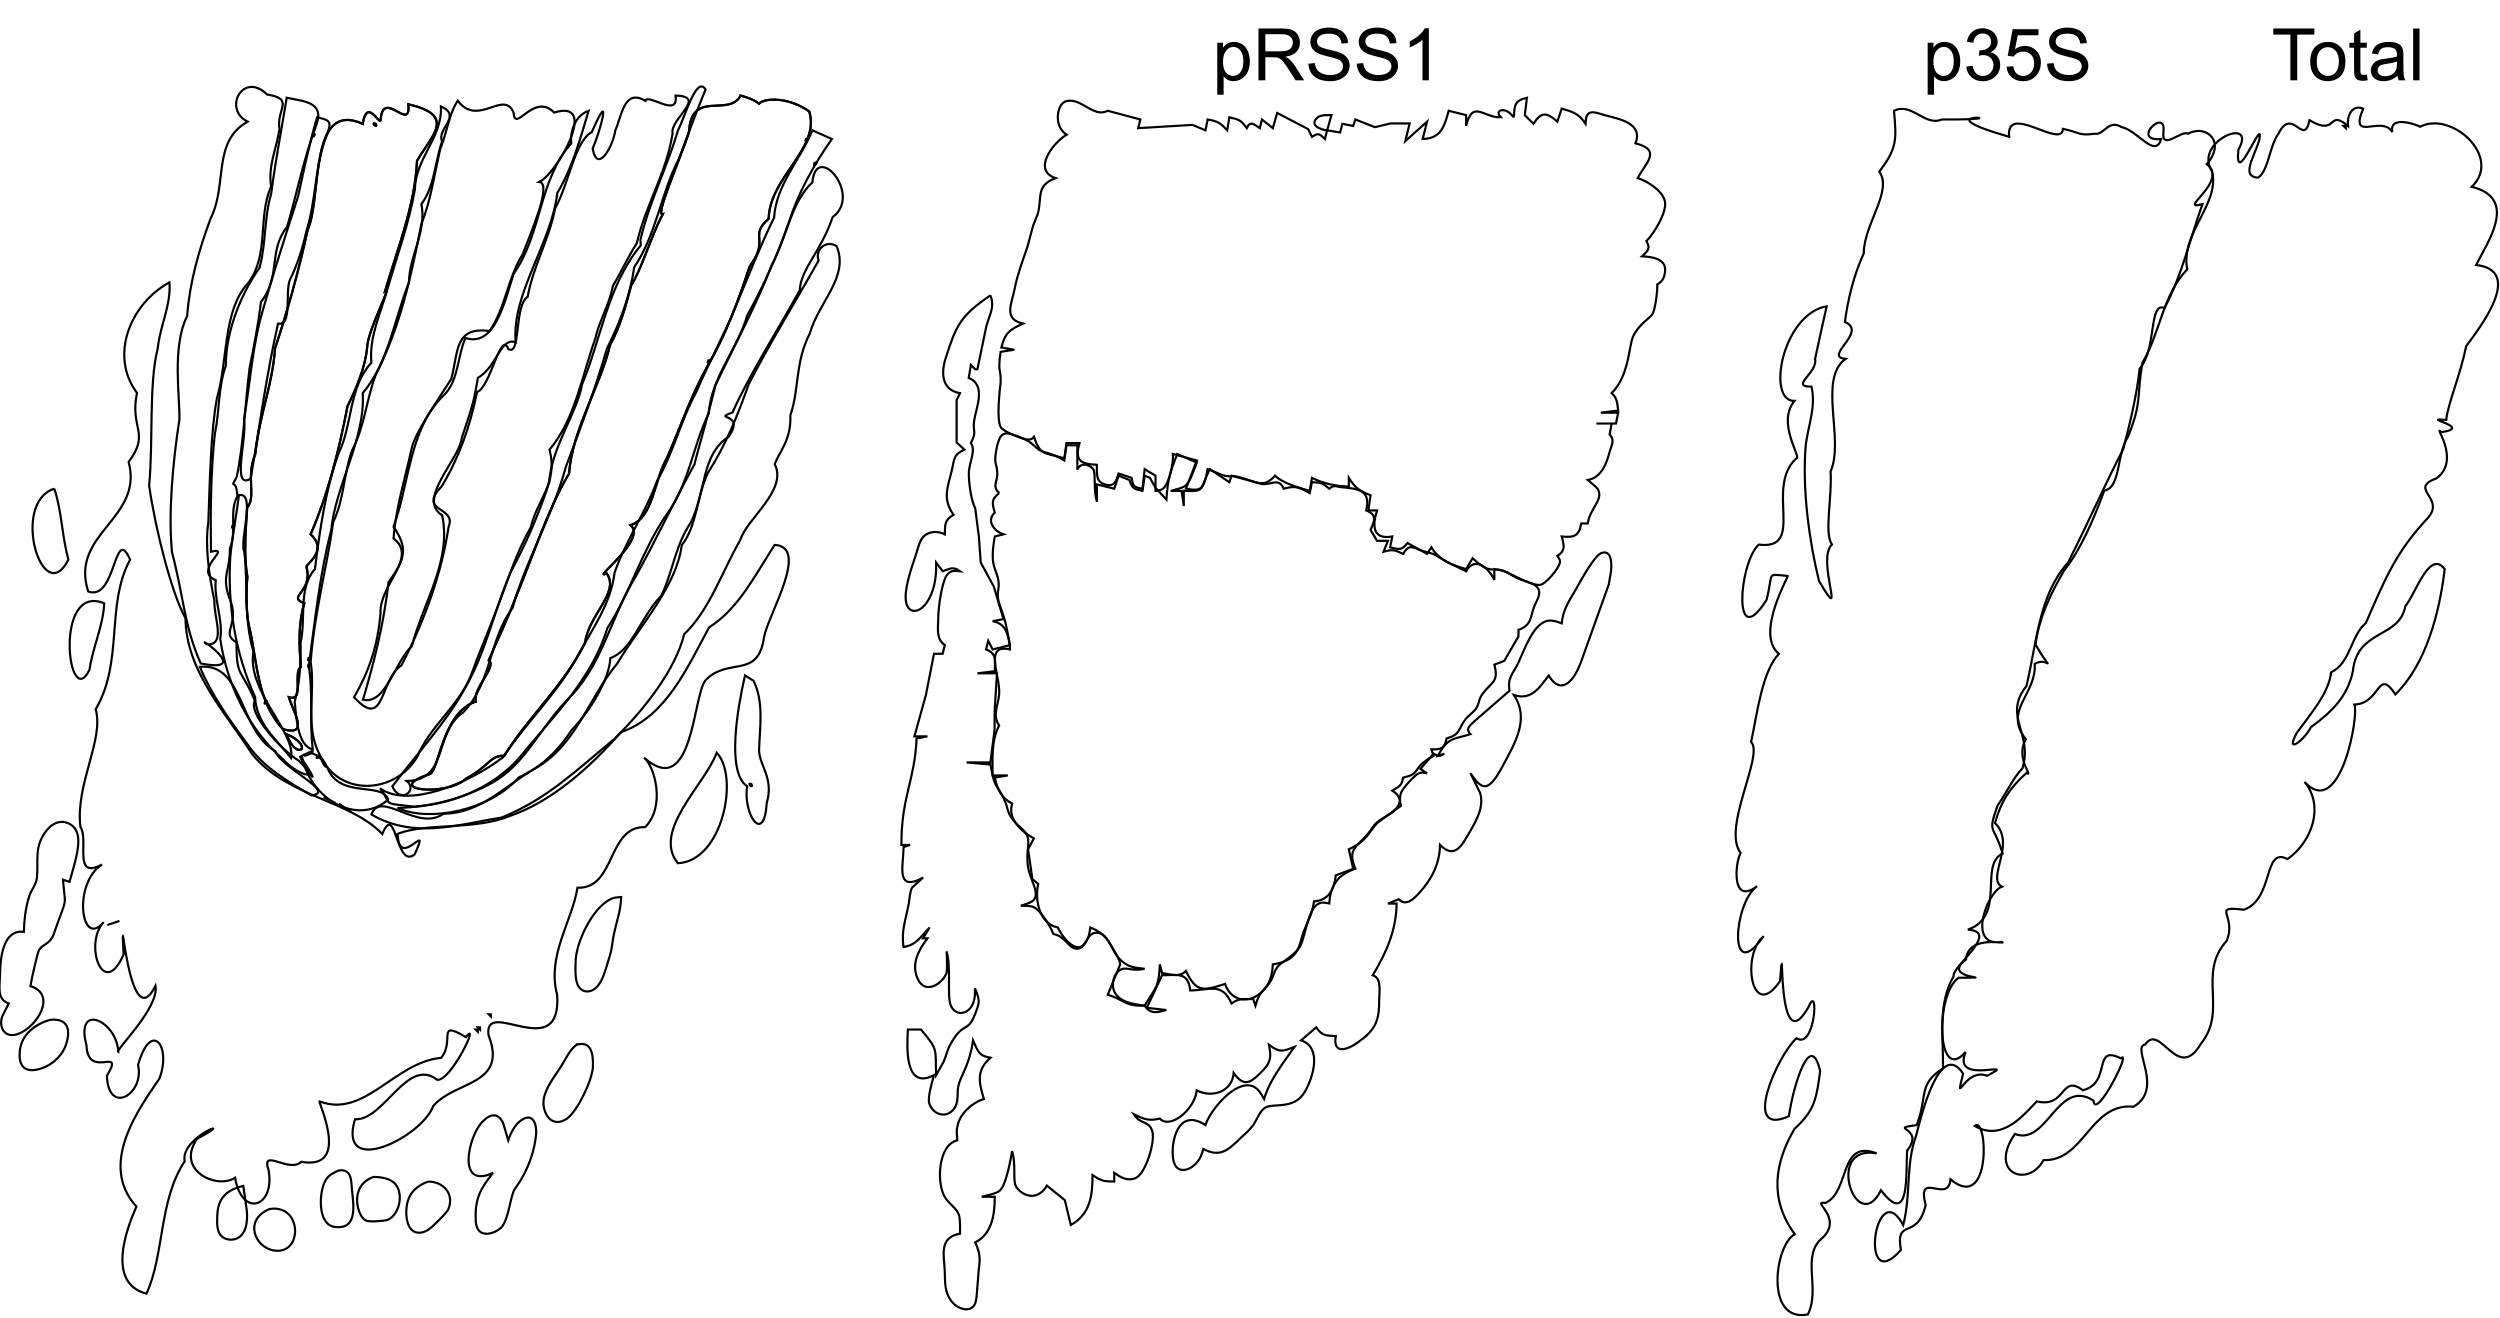 <?xml version="1.0" encoding="UTF-8" standalone="no"?>
<svg
              xmlns:dc="http://purl.org/dc/elements/1.1/"
              xmlns:cc="http://creativecommons.org/ns#"
              xmlns:rdf="http://www.w3.org/1999/02/22-rdf-syntax-ns#"
              xmlns:svg="http://www.w3.org/2000/svg"
              xmlns="http://www.w3.org/2000/svg"
              xmlns:sodipodi="http://sodipodi.sourceforge.net/DTD/sodipodi-0.dtd"
              xmlns:inkscape="http://www.inkscape.org/namespaces/inkscape"
              inkscape:version="0.92.3 (unknown)"
              sodipodi:docname="PlateSimple.svg"
              id="svg123812"
              version="1.1"
              viewBox="0 0 1151 607"
              height="51.38mm"
              width="97.427mm">
             <defs
                           id="defs123816" />
             <sodipodi:namedview
                           inkscape:current-layer="g193"
                           inkscape:window-maximized="1"
                           inkscape:window-y="24"
                           inkscape:window-x="65"
                           inkscape:cy="98.962212"
                           inkscape:cx="167.21441"
                           inkscape:zoom="3.4737399"
                           showgrid="false"
                           id="namedview123814"
                           inkscape:window-height="1056"
                           inkscape:window-width="1855"
                           inkscape:pageshadow="2"
                           inkscape:pageopacity="0"
                           guidetolerance="10"
                           gridtolerance="10"
                           objecttolerance="10"
                           borderopacity="1"
                           inkscape:document-rotation="0"
                           bordercolor="#666666"
                           pagecolor="#ffffff" />
             <g
                           id="g193">
                          <path
                                        id="path124763"
                                        style="fill:none;stroke:#000000;stroke-opacity:1"
                                        d="m 132,338 c 4.176,12.891 13.449,5.877 0,0 z"
                                        inkscape:connector-curvature="0" />
                          <path
                                        id="path124759"
                                        style="fill:none;stroke:#000000;stroke-opacity:1"
                                        d="m 173,57 c 1.12,2.748 -2.699,-1.141 0,0 z"
                                        inkscape:connector-curvature="0" />
                          <path
                                        id="path124757"
                                        style="fill:none;stroke:#000000;stroke-opacity:1"
                                        d="m 188,48 c 1.279,13.622 -11.781,-7.81 -12.773,7.355 C 174.569,57.472 168.964,44.888 167,57 c -25.121,-11.221 -18.62,34.092 -25.343,48.759 -3.963,18.413 -9.269,37.399 -15.02,54.595 -1.276,17.59 -6.709,28.264 -9.14,48.866 -4.385,10.469 0.578,19.436 -3.685,24.467 -0.692,10.587 -1.669,21.614 0.094,31.927 -0.314,2.317 -0.949,14.469 0.546,21.715 4.131,16.539 3.409,35.151 15.847,48.374 12.35,3.591 4.647,-8.047 2.701,-14.703 7.337,2.262 1.66,-11.465 5.563,-14.016 -0.968,-9.855 -1.227,-20.077 1.524,-29.249 -8.325,-3.106 4.226,-5.068 1.003,-16.735 -0.244,-1.325 10.232,-7.449 1.91,-15.001 7.687,-17.51 12.93,-37.888 17,-59 4.139,-8.374 8.236,-18.132 9.023,-27.017 0.464,-8.711 11.719,-28.98 8.297,-26.115 C 182.997,114.458 191.006,94.95 192,74 199.349,61.662 209.881,53.12 188,48 Z"
                                        inkscape:connector-curvature="0" />
                          <path
                                        id="path124755"
                                        style="fill:none;stroke:#000000;stroke-opacity:1"
                                        d="m 341,44 c -5.588,10.293 -22.75,-3.243 -23.823,16.962 -4.403,13.195 -15.653,38.654 -12.068,37.642 -5.193,9.698 -9.894,25.797 -14.48,32.69 -2.588,9.556 -5.082,19.216 -9.777,27.566 C 276.548,177.556 263.499,197.545 262,218 251.69,235.361 245.633,255.818 237.343,275.212 233.766,285.012 229.045,294.378 225,304 c 4.003,2.906 -7.306,12.582 -5.97,19 -15.096,4.944 -16.772,30.596 -20.923,33.301 -23.144,7.503 7.904,10.705 16.591,2.053 10.379,-5.41 10.954,-10.656 17.469,-10.414 C 243.602,329.546 259.299,316.003 269.35,296 c 1.617,-13.035 16.242,-23.237 9.957,-32 -7.671,3.567 18.787,-15.523 11.021,-22.221 10.529,-3.461 10.876,-21.068 16.731,-30.901 6.599,-15.084 10.738,-27.957 18.579,-42.164 8.552,-14.522 14.277,-30.228 19.492,-46.016 9.548,-13.04 -0.636,-13.758 8.773,-22.004 0.397,-19.295 23.979,-32.285 18.648,-49.428 -9.82,-6.765 -20.476,-6.202 -23.105,-3.537 C 346.993,45.79 343.961,44.83 341,44 Z"
                                        inkscape:connector-curvature="0" />
                          <g
                                        id="SHR">
                                       <path
                                                     inkscape:connector-curvature="0"
                                                     d="m 311,44 c 1.672,10.702 -12.764,-1.294 -13.852,2.445 -9.811,-5.893 -10.833,6.794 -13.879,13.662 -0.939,6.99 -8.143,20.304 -10.418,8.338 3.921,-9.106 8.871,-28.808 -0.396,-7.614 -7.914,4.213 -10.468,23.759 -16.892,35.115 -2.586,13.995 -10.301,27.071 -12.607,40.642 -6.386,4.14 -3.034,27.868 -8.957,24.065 -3.511,-9.038 -8.187,17.765 -14.349,19.824 -3.305,16.115 -8.434,30.522 -16.348,43.532 -11.369,11.755 7.065,9.099 3.259,18.425 -3.328,21.958 -11.167,43.518 -21.753,63.89 C 174.649,312.985 177.32,336.607 163,321 c 6.957,-11.883 10.908,-23.882 12.21,-38.562 -0.818,-13.088 17.508,-25.814 5.98,-34.538 0.958,-13.698 5.287,-27.444 8.214,-40.894 1.535,-7.854 11.93,-22.369 18.383,-32.559 3.319,-12.532 1.338,-24.189 17.603,-22.046 7.319,-10.522 8.262,-24.21 15.205,-35.256 3.827,-10.033 13.665,-32.618 7.734,-33.365 7.949,-3.81 27.986,-38.486 6.811,-31.967 -9.465,-9.611 -18.105,9.991 -18.687,0.029 -4.521,-10.846 -16.342,6.959 -25.7,-5.465 -3.723,5.201 -5.297,15.524 -8.195,22.689 -2.592,11.452 -4.244,23.398 -8.583,34.115 -4.926,25.274 -9.678,47.002 -20.971,69.389 -4.349,11.413 -5.081,23.689 -10.892,34.723 -3.919,10.822 -3.63,22.509 -8.658,32.969 -3.104,21.74 -8.76,42.091 -10.427,64.561 2.298,14.128 -2.781,29.293 4.041,42.41 8.966,20.323 35.104,18.123 45.022,1.231 5.698,-13.977 18.702,-22.861 24.775,-37.552 3.464,-9.859 7.104,-17.902 11.049,-28.446 5.642,-14.117 9.211,-27.023 16.455,-39.681 C 247.288,230.084 257.068,222.388 253,207 c 11.737,-13.823 14.91,-33.909 21.268,-51.681 1.044,-6.064 6.382,-15.345 7.88,-23.572 3.443,-5.787 6.63,-12.812 11.042,-19.787 4.038,-17.671 13.496,-31.831 16.466,-50.494 C 308.242,54.855 326.028,44.391 311,44 Z"
                                                     style="fill:none;stroke:#000000;stroke-opacity:1"
                                                     id="path124753" />
                          </g>
                          <path
                                        id="path124749"
                                        style="fill:none;stroke:#000000;stroke-opacity:1"
                                        d="m 142,306 c -1.12,2.748 2.699,-1.141 0,0 z"
                                        inkscape:connector-curvature="0" />
                          <path
                                        id="path124747"
                                        style="fill:none;stroke:#000000;stroke-opacity:1"
                                        d="m 142,303 c -1.12,2.748 2.699,-1.141 0,0 z"
                                        inkscape:connector-curvature="0" />
                          <g
                                        id="QHB">
                                       <path
                                                     inkscape:connector-curvature="0"
                                                     d="m 139,348 c 3.539,19.841 25.588,32.54 39.68,20.165 -2.494,-8.425 -22.273,-0.264 -27.885,-14.563 C 149.08,350.879 144.913,343.976 139,348 Z"
                                                     style="fill:none;stroke:#000000;stroke-opacity:1"
                                                     id="path124751" />
                                       <path
                                                     inkscape:connector-curvature="0"
                                                     d="m 263,66 c -15.129,17.111 -13.423,41.445 -26.584,60.16 -4.443,14.418 -9.077,33.782 -22.161,29.428 -3.715,8.644 -3.169,20.312 -10.275,26.711 -15.576,15.241 -15.543,40.604 -22.809,60.236 6.526,9.611 5.789,14.555 -2.291,25.465 -2.366,20.908 -7.183,38.47 -11.759,54.149 10.524,2.442 14.725,-17.634 22.509,-24.624 5.344,-20.672 18.372,-39.355 13.943,-60.258 -11.893,-7.556 8.027,-25.709 9.049,-35.739 C 216.652,189.187 217.885,187.006 220,174 c 9.102,-5.401 10.29,-18.912 17.424,-16.429 -1.968,-22.438 16.235,-44.825 19.186,-68.771 C 263.621,77.097 267.098,63.948 271,51 c -5.985,2.113 -8.647,9.123 -8,15 z"
                                                     style="fill:none;stroke:#000000;stroke-opacity:1"
                                                     id="path124745" />
                          </g>
                          <path
                                        id="path124735"
                                        style="fill:none;stroke:#000000;stroke-opacity:1"
                                        d="m 122,323 c -1.12,2.748 2.699,-1.141 0,0 z"
                                        inkscape:connector-curvature="0" />
                          <path
                                        id="path124713"
                                        style="fill:none;stroke:#000000;stroke-opacity:1"
                                        d="m 107,242 c -1.12,2.748 2.699,-1.141 0,0 z"
                                        inkscape:connector-curvature="0" />
                          <path
                                        id="path124701"
                                        style="fill:none;stroke:#000000;stroke-opacity:1"
                                        d="m 326,166 c -1.12,2.748 2.699,-1.141 0,0 z"
                                        inkscape:connector-curvature="0" />
                          <path
                                        id="path124675"
                                        style="fill:none;stroke:#000000;stroke-opacity:1"
                                        d="m 375,75 c -1.12,2.748 2.699,-1.141 0,0 z"
                                        inkscape:connector-curvature="0" />
                          <path
                                        id="path124673"
                                        style="fill:none;stroke:#000000;stroke-opacity:1"
                                        d="m 371,64 c -1.12,2.748 2.699,-1.141 0,0 z"
                                        inkscape:connector-curvature="0" />
                          <path
                                        id="path124671"
                                        style="fill:none;stroke:#000000;stroke-opacity:1"
                                        d="m 144,62 c -1.12,2.748 2.699,-1.141 0,0 z"
                                        inkscape:connector-curvature="0" />
                          <g
                                        id="SCR">
                                       <path
                                                     inkscape:connector-curvature="0"
                                                     d="m 203,49 c 0.745,14.352 -11.725,23.681 -11.96,38.189 -2.846,15.913 -7.956,29.702 -12.518,45.411 C 175.391,143.879 169.805,155.254 171,167 160.519,178.113 162.271,195.889 155.985,208.436 149.734,225.714 147.31,243.87 145,262 c -7.799,8.582 -4.08,22.724 -6.604,33.767 0.27,8.973 -0.625,20.792 -2.742,27.233 0.704,4.71 0.78,20.387 8.346,22 -1.582,-12.84 0.226,-25.665 -1.84,-38.334 2.902,-20.999 5.031,-42.179 10.344,-62.68 C 154.415,223.711 168.325,201.889 167,181 c 12.048,-14.325 14.47,-33.946 21.3,-51 0.087,-12.364 8.287,-23.301 5.7,-36 6.108,-8.094 6.219,-19.435 9.56,-29 -2.74,-5.553 9.514,-11.619 -0.56,-16 z"
                                                     style="fill:none;stroke:#000000;stroke-opacity:1"
                                                     id="path124669" />
                                       <path
                                                     inkscape:connector-curvature="0"
                                                     d="m 295,113 c -15.211,18.202 -18.423,43.609 -27.015,63.983 -2.303,13.235 -14.139,28.915 -15.168,45.32 -5.163,15.689 -11.215,29.034 -17.766,41.218 -5.982,14.079 -9.211,27.407 -15.071,41.393 -9.412,22.506 -24.747,37.824 -39.349,57.114 3.63,8.385 11.964,1.806 6.646,-2.454 19.494,-0.408 12.151,-22.065 25.943,-31.574 13.292,-13.583 11.963,-34.051 22.767,-48.066 6.212,-22.361 18.53,-42.494 24.52,-64.982 6.864,-18.033 13.659,-36.166 18.992,-54.616 C 285.44,148.551 290.207,135.912 292,123 c 10.345,-15.346 12.173,-33.789 20.709,-50.263 4.02,-10.563 7.887,-21.324 12.128,-31.55 -4.224,-6.673 -9.473,12.731 -12.674,18.759 -4.992,17.072 -13.281,33.13 -17.305,50.43 z"
                                                     style="fill:none;stroke:#000000;stroke-opacity:1"
                                                     id="path124667" />
                          </g>
                          <path
                                        id="path124665"
                                        style="fill:none;stroke:#000000;stroke-opacity:1"
                                        d="m 132,338 c 4.176,12.891 13.449,5.877 0,0 z"
                                        inkscape:connector-curvature="0" />
                          <path
                                        id="path124661"
                                        style="fill:none;stroke:#000000;stroke-opacity:1"
                                        d="m 173,57 c 1.12,2.748 -2.699,-1.141 0,0 z"
                                        inkscape:connector-curvature="0" />
                          <g
                                        id="CMZ">
                                       <path
                                                     inkscape:connector-curvature="0"
                                                     d="m 188,48 c 1.279,13.622 -11.781,-7.81 -12.773,7.355 C 174.569,57.472 168.964,44.888 167,57 c -25.121,-11.221 -18.62,34.092 -25.343,48.759 -3.963,18.413 -9.269,37.399 -15.02,54.595 -1.276,17.59 -6.709,28.264 -9.14,48.866 -4.385,10.469 0.578,19.436 -3.685,24.467 -0.692,10.587 -1.669,21.614 0.094,31.927 -0.314,2.317 -0.949,14.469 0.546,21.715 4.131,16.539 3.409,35.151 15.847,48.374 12.35,3.591 4.647,-8.047 2.701,-14.703 7.337,2.262 1.66,-11.465 5.563,-14.016 -0.968,-9.855 -1.227,-20.077 1.524,-29.249 -8.325,-3.106 4.226,-5.068 1.003,-16.735 -0.244,-1.325 10.232,-7.449 1.91,-15.001 7.687,-17.51 12.93,-37.888 17,-59 4.139,-8.374 8.236,-18.132 9.023,-27.017 0.464,-8.711 11.719,-28.98 8.297,-26.115 C 182.997,114.458 191.006,94.95 192,74 199.349,61.662 209.881,53.12 188,48 Z"
                                                     style="fill:none;stroke:#000000;stroke-opacity:1"
                                                     id="path124659" />
                                       <path
                                                     inkscape:connector-curvature="0"
                                                     d="m 341,44 c -5.588,10.293 -22.75,-3.243 -23.823,16.962 -4.403,13.195 -15.653,38.654 -12.068,37.642 -5.193,9.698 -9.894,25.797 -14.48,32.69 -2.588,9.556 -5.082,19.216 -9.777,27.566 C 276.548,177.556 263.499,197.545 262,218 251.69,235.361 245.633,255.818 237.343,275.212 233.766,285.012 229.045,294.378 225,304 c 4.003,2.906 -7.306,12.582 -5.97,19 -15.096,4.944 -16.772,30.596 -20.923,33.301 -23.144,7.503 7.904,10.705 16.591,2.053 10.379,-5.41 10.954,-10.656 17.469,-10.414 C 243.602,329.546 259.299,316.003 269.35,296 c 1.617,-13.035 16.242,-23.237 9.957,-32 -7.671,3.567 18.787,-15.523 11.021,-22.221 10.529,-3.461 10.876,-21.068 16.731,-30.901 6.599,-15.084 10.738,-27.957 18.579,-42.164 8.552,-14.522 14.277,-30.228 19.492,-46.016 9.548,-13.04 -0.636,-13.758 8.773,-22.004 0.397,-19.295 23.979,-32.285 18.648,-49.428 -9.82,-6.765 -20.476,-6.202 -23.105,-3.537 C 346.993,45.79 343.961,44.83 341,44 Z"
                                                     style="fill:none;stroke:#000000;stroke-opacity:1"
                                                     id="path124657" />
                          </g>
                          <path
                                        id="path124651"
                                        style="fill:none;stroke:#000000;stroke-opacity:1"
                                        d="m 148,349 c 1.113,5.314 4.202,5.194 0,0 z"
                                        inkscape:connector-curvature="0" />
                          <path
                                        id="path124649"
                                        style="fill:none;stroke:#000000;stroke-opacity:1"
                                        d="m 146,348 c -1.12,2.748 2.699,-1.141 0,0 z"
                                        inkscape:connector-curvature="0" />
                          <path
                                        id="path124647"
                                        style="fill:none;stroke:#000000;stroke-opacity:1"
                                        d="m 138,348 c 4.312,10.044 10.809,15.451 0,0 z"
                                        inkscape:connector-curvature="0" />
                          <path
                                        id="path124645"
                                        style="fill:none;stroke:#000000;stroke-opacity:1"
                                        d="m 140,348 c 5.314,-1.113 5.194,-4.202 0,0 z"
                                        inkscape:connector-curvature="0" />
                          <path
                                        id="path124641"
                                        style="fill:none;stroke:#000000;stroke-opacity:1"
                                        d="m 110,228 c -0.973,8.168 -3.031,18.762 -3.97,28.346 -1.383,21.871 2.249,44.556 11.43,64.564 0.38,11.909 9.685,19.504 16.54,28.09 2.166,-12.26 -20.507,-30.578 -17.31,-49 -4.533,-14.914 -2.426,-30.829 -4.229,-46.058 C 110.087,249.38 118.054,226.128 110,228 Z"
                                        inkscape:connector-curvature="0" />
                          <path
                                        id="path124637"
                                        style="fill:none;stroke:#000000;stroke-opacity:1"
                                        d="M 374,60 C 368.493,73.717 357.346,84.868 356.389,100.21 349.995,113.235 344.488,127.373 338.38,141.946 332.942,155.019 326.164,167.351 320.615,180.377 313.399,193.537 310.108,208.395 302.477,221.45 297.241,236.107 288.005,249.013 282.962,263.643 281.081,278.314 272.877,289.234 266.028,301.844 256.815,319.027 242.323,332.58 231.49,348.73 215.929,360.586 187.97,372.345 174.952,362.952 181.136,370.869 174.651,369.635 191.025,371.381 210.799,369.917 230.464,360.94 242.36,344.876 256.856,327.792 272.976,311.064 279.643,289.161 290.272,272.712 295.448,253.638 306.758,237.108 317.316,223 318.998,205.028 326.34,190.289 327.317,173.987 339.542,160.795 344.016,145.23 351.622,131.512 358.059,117.293 363.127,102.495 367.534,88.658 374.676,75.881 383,64 380,62.667 377,61.333 374,60 Z"
                                        inkscape:connector-curvature="0" />
                          <path
                                        id="path124635"
                                        style="fill:none;stroke:#000000;stroke-opacity:1"
                                        d="m 146,54 c -3.581,12.061 -6.063,24.13 -8.773,36.45 -5.674,17.63 -11.429,35.337 -16.422,53.085 -4.545,15.28 -5.662,33.139 -8.502,49.68 1.669,7.759 -6.013,32.913 3.129,27.127 C 119.445,196.529 122.677,172.572 128,149 c 6.839,1.068 3.033,-14.664 5.567,-20.39 3.055,-6.079 5.712,-13.946 7.416,-21.909 4.696,-14.566 3.812,-30.223 9.503,-44.62 C 152.702,56.082 152.277,55.425 146,54 Z"
                                        inkscape:connector-curvature="0" />
                          <path
                                        id="path124633"
                                        style="fill:none;stroke:#000000;stroke-opacity:1"
                                        d="m 374,84 c -9.56,8.577 -12.03,25.936 -18.806,38.225 -6.145,16.6 -16.859,36.296 -25.787,55.142 -3.331,13.948 -9.005,33.072 -9.645,36.344 -9.951,18.076 -17.953,35.417 -27.031,51.579 -12.332,20.341 -15.186,41.134 -32.09,57.487 -12.856,13.528 -18.42,28.55 -33.973,37.602 C 213.234,367.752 198.3,371.525 183,372 c 14.676,6.671 42.521,1.212 55.859,-14.095 10.394,-4.64 18.121,-12.307 24.297,-21.761 C 271.866,327.234 280.607,312.506 281,303 c 10.329,-3.736 13.953,-19.113 23.451,-28.699 5.345,-11.033 6.461,-23.439 13.709,-33.895 7.057,-14.953 4.738,-31.136 17.36,-39.397 7.882,-11.343 -8.083,-7.542 1.734,-11.129 7.695,-17.322 21.245,-38.548 30.967,-56.29 0.441,-9.806 9.851,-17.888 15.121,-33.636 C 397.342,89.676 375.713,64.789 374,84 Z"
                                        inkscape:connector-curvature="0" />
                          <path
                                        id="path124631"
                                        style="fill:none;stroke:#000000;stroke-opacity:1"
                                        d="m 132,45 c -2.41,14.749 -5.252,29.49 -7.148,44.199 -3.307,11.112 -2.29,22.853 -5.372,34.123 -7.558,10.539 -15.496,27.903 -15.521,45.041 -3.598,10.166 -2.803,20.863 -5.017,31.197 C 96.965,217.625 96.898,235.808 97.13,254 c 10.46,-2.493 -8.782,8.388 2.204,13.17 -0.909,8.712 3.508,18.684 2.071,27.007 3.046,21.016 13.023,41.64 29.093,55.567 5.251,6.17 18.554,11.519 6.915,0.372 -7.522,-4.473 -23.395,-21.59 -20.063,-27.529 -6.128,-14.702 -8.552,-10.236 -8.476,-26.873 -7.796,-4.22 2.176,-8.331 -3.376,-20.678 -3.538,-10.324 0.397,-11.689 0.355,-22.627 3.361,-7.718 -0.539,-17.007 3.476,-24.02 -0.76,-9.807 -3.93,-1.852 -0.329,-8.89 3.037,-13.907 3.984,-35.2 5.927,-50.184 1.99,-9.909 4.02,-20.253 5.243,-30.315 9.381,-11.947 3.104,-23.318 12.01,-34.553 4.554,-15.463 7.246,-30.241 13.573,-47.242 C 149.474,46.737 139.159,46.594 132,45 Z"
                                        inkscape:connector-curvature="0" />
                          <path
                                        id="path124629"
                                        style="fill:none;stroke:#000000;stroke-opacity:1"
                                        d="m 156,370 c 6.235,4.157 8.25,5.5 0,0 z"
                                        inkscape:connector-curvature="0" />
                          <path
                                        id="path124627"
                                        style="fill:none;stroke:#000000;stroke-opacity:1"
                                        d="m 149,367 c 6.15,3.075 7.461,3.731 0,0 z"
                                        inkscape:connector-curvature="0" />
                          <path
                                        id="path124617"
                                        style="fill:none;stroke:#000000;stroke-opacity:1"
                                        d="m 92,307 c 5.365,12.976 13.868,24.77 22.201,36.022 7.109,10.342 18.64,16.949 29.128,23.199 C 155.274,364.796 129.743,353.842 126.72,345.82 109.868,336.165 112.341,305.103 92,307 Z"
                                        inkscape:connector-curvature="0" />
                          <path
                                        id="path124615"
                                        style="fill:none;stroke:#000000;stroke-opacity:1"
                                        d="m 376.86,120 c -11.139,19.805 -21.9,37 -32.14,56.83 -5.172,14.566 -10.433,27.844 -18.881,41.001 -5.086,11.038 -5.111,24.817 -11.969,33.15 -2.315,18.901 -19.536,37.407 -29.77,54.609 -13.748,16.523 -18.847,38.22 -38.827,48.814 -13.237,7.843 -24.44,20.198 -41.087,20.22 C 192.254,383.276 175.284,363.335 171,375 c 20.005,11.584 40.032,4.519 60.157,1.34 20.991,-8.681 33.878,-21.444 51.669,-36.092 C 296.845,326.368 310.879,308.503 315,292 c 11.77,-11.29 17.385,-28.787 25.875,-43.482 2.724,-9.471 21.942,-22.903 15.8,-34.845 2.365,-6.295 7.589,-10.858 7.229,-22.577 4.078,-11.571 2.073,-24.203 8.867,-37.43 4.379,-15.117 18.322,-26.24 12.39,-40.391 -4.752,-2.931 -10.107,1.555 -8.301,6.725 z"
                                        inkscape:connector-curvature="0" />
                          <path
                                        id="path124613"
                                        style="fill:none;stroke:#000000;stroke-opacity:1"
                                        d="m 114,56 c -16.468,9.274 -9.155,29.14 -17.033,44.566 -5.369,14.511 -9.726,29.655 -10.79,44.891 -7.134,14.115 -3.279,37.468 -3.586,47.747 -2.955,18.944 -5.223,43.179 -3.386,61.134 5.264,19.741 5.509,33.84 13.205,51.091 24.519,4.963 -3.163,-13.805 2.609,-8.832 9.385,0.823 3.328,-12.237 3.709,-19.962 -2.489,-11.874 -4.441,-25.328 -2.816,-35.978 0.701,-19.491 1.167,-42.197 3.931,-57.12 5.288,-18.193 2.619,-40.647 14.547,-53.382 9.646,-13.063 4.198,-30.201 10.416,-44.301 -1.384,-9.603 2.184,-16.222 3.89,-26.42 -1.675,-9.187 7.258,-13.824 -5.687,-15.909 C 111.862,32.55 102.428,50.3 114,56 Z"
                                        inkscape:connector-curvature="0" />
                          <path
                                        d="m 124,556.65 c -11.98,5.14 -6.58,17.61 2,19.06 13.69,2.31 13.22,-21.68 -2,-19.06 z"
                                        id="path124611"
                                        style="fill:none;stroke:#000000;stroke-opacity:1" />
                          <path
                                        d="m 112,546 c -7.91,1.89 -11.76,5.71 -11.98,14 -0.09,3.11 -0.33,7.21 2.29,9.4 1.29,1.08 3,1.48 4.65,1.32 6.53,-0.66 7.26,-8.68 6.62,-13.72 0,0 -1.58,-11 -1.58,-11 z"
                                        id="path124609"
                                        style="fill:none;stroke:#000000;stroke-opacity:1" />
                          <path
                                        d="m 197,544.03 c -6.68,2.58 -9.81,6.72 -9.95,13.97 -0.08,4.24 1.39,10.39 6.97,9.46 2.74,-0.46 4.91,-2.59 6.81,-4.46 1.33,-1.31 4.96,-4.81 5.61,-6.37 2.93,-7 -2.54,-12.82 -9.44,-12.6 z"
                                        id="path124607"
                                        style="fill:none;stroke:#000000;stroke-opacity:1" />
                          <path
                                        d="m 172,541.86 c -11.56,4.06 -7.44,18.06 -3.78,19.92 1.58,1.02 7.96,0.35 9.76,0 5.42,-1.65 8.2,-11.39 4.17,-16.47 -2.19,-2.77 -6.86,-3.47 -10.15,-3.45 z"
                                        id="path124605"
                                        style="fill:none;stroke:#000000;stroke-opacity:1" />
                          <path
                                        d="m 155.96,538.87 c -2.37,1.08 -4.51,1.99 -5.95,4.34 -3.22,5.24 -4.02,20.51 4,21.64 10.9,1.54 8.68,-10.29 8.06,-16.85 -0.43,-4.61 -0.12,-9.91 -6.11,-9.13 z"
                                        id="path124603"
                                        style="fill:none;stroke:#000000;stroke-opacity:1" />
                          <path
                                        d="m 227,540 c -6.04,7.51 -8.4,12.07 -7.98,22 0.4,9.56 9.96,5.56 12.13,2.72 2.99,-3.91 3.54,-12.01 5.43,-16.55 0,0 3.33,-5.09 3.33,-5.09 3.69,-6.27 6.35,-13.82 6.92,-21.08 0.33,-4.26 -1.37,-9.91 -6.66,-6.38 -3.07,2.04 -5.05,6 -6.17,9.38 0,0 -2.36,-7.92 -2.36,-7.92 -2.66,-5.6 -6.74,-3.87 -10.11,0 -6.04,7.01 -11.21,30.59 5.47,22.92 z"
                                        id="path124601"
                                        style="fill:none;stroke:#000000;stroke-opacity:1" />
                          <path
                                        d="m 265.33,481.04 c -3.53,3.04 -4.57,6.11 -7.02,9.96 -2.81,4.41 -7.19,9.8 -7.97,15 -0.95,6.37 3.6,13.7 10.49,9.15 5.02,-3.32 12.01,-18.15 12.15,-24.15 0.13,-5.36 -0.46,-12.07 -7.65,-9.96 z"
                                        id="path124599"
                                        style="fill:none;stroke:#000000;stroke-opacity:1" />
                          <path
                                        d="m 220,474 c 0,0 0,1 0,1 0,0 -1,-1 -1,-1 0,0 1,0 1,0 z"
                                        id="path124597"
                                        style="fill:none;stroke:#000000;stroke-opacity:1" />
                          <path
                                        d="m 221,473 c 0,0 0,1 0,1 0,0 -1,-1 -1,-1 0,0 1,0 1,0 z"
                                        id="path124595"
                                        style="fill:none;stroke:#000000;stroke-opacity:1" />
                          <path
                                        d="m 23,469.54 c -6.92,2.03 -13.18,6.75 -13.89,14.46 -0.54,5.78 1.44,9.76 7.89,8.46 5.86,-1.18 11.46,-5.75 13.36,-11.46 2.32,-6.94 0.98,-12.36 -7.36,-11.46 z"
                                        id="path124593"
                                        style="fill:none;stroke:#000000;stroke-opacity:1" />
                          <path
                                        d="m 226,467 c 0,0 0,1 0,1 0,0 -1,-1 -1,-1 0,0 1,0 1,0 z"
                                        id="path124591"
                                        style="fill:none;stroke:#000000;stroke-opacity:1" />
                          <path
                                        id="path124589"
                                        style="fill:none;stroke:#000000;stroke-opacity:1"
                                        d="m 55,424 c -6.432,2.144 -7.437,2.479 0,0 z"
                                        inkscape:connector-curvature="0" />
                          <path
                                        d="m 286,413 c -1.93,0.16 -3.18,0.11 -5,1.02 -8.35,4.2 -15.89,19.85 -16,28.98 -0.04,3.31 -0.45,9.07 1.74,11.68 1.11,1.33 2.53,1.96 4.26,1.74 5.81,-0.73 7.69,-9.81 9.16,-14.42 2.05,-6.42 1.34,-6.45 2.5,-12 1.36,-6.45 3.02,-10.11 3.34,-17 z"
                                        id="path124587"
                                        style="fill:none;stroke:#000000;stroke-opacity:1" />
                          <path
                                        d="m 11,429 c -9.93,-1.22 -10.91,12.83 -11,20 -0.06,5.12 -1.59,11.04 4,13 0,0 -2.99,6 -2.99,6 -1.75,5.13 1.33,10.06 6.99,8.14 9.04,-3.07 18.41,-18.27 6,-22.14 0.31,-2.2 3.22,-15.46 4.02,-16.7 1.68,-2.64 4.24,-2.27 6.41,-6.36 0,0 2.11,-5.94 2.11,-5.94 4.41,-12.33 3.5,-7.22 2.46,-20 0,0 3,1 3,1 1.55,-5.89 5.23,-16.01 3.69,-21.98 -1.44,-5.58 -8.93,-8.3 -14.05,-1.91 -6.07,7.56 -3.9,13.42 -4.61,21.72 -0.32,3.68 -2.46,5.26 -3.7,9.17 -1.49,4.71 -2.29,11.06 -2.33,16 z"
                                        id="path124585"
                                        style="fill:none;stroke:#000000;stroke-opacity:1" />
                          <path
                                        id="path124583"
                                        style="fill:none;stroke:#000000;stroke-opacity:1"
                                        d="m 346,361 c 1.12,2.748 -2.699,-1.141 0,0 z"
                                        inkscape:connector-curvature="0" />
                          <path
                                        id="path124581"
                                        style="fill:none;stroke:#000000;stroke-opacity:1"
                                        d="m 329.99,346.54 c -5.549,14.917 -29.893,35.946 -17.911,50.901 20.64,-1.041 28.364,-39.768 17.911,-50.901 z"
                                        inkscape:connector-curvature="0" />
                          <path
                                        id="path124579"
                                        style="fill:none;stroke:#000000;stroke-opacity:1"
                                        d="m 343,311 c -3.395,14.66 -8.678,44.677 1,51 -2.097,12.455 7.731,27.65 9.023,7.624 3.314,-11.115 -3.232,-16.941 -3.554,-23.989 0.294,-10.698 2.352,-22.459 -2.549,-32.225 z"
                                        inkscape:connector-curvature="0" />
                          <path
                                        id="path124577"
                                        style="fill:none;stroke:#000000;stroke-opacity:1"
                                        d="M 48,277.77 C 24.497,268.066 31.289,328.646 41.203,308.353 42.703,297.947 47.481,288.221 48,277.77 Z"
                                        inkscape:connector-curvature="0" />
                          <path
                                        id="path124575"
                                        style="fill:none;stroke:#000000;stroke-opacity:1"
                                        d="m 25,225 c -20.348,6.451 -5.319,55.956 6.5,32.661 C 28.493,246.903 28.525,235.515 25,225 Z"
                                        inkscape:connector-curvature="0" />
                          <path
                                        id="path124569"
                                        style="fill:none;stroke:#000000;stroke-opacity:1"
                                        d="m 78,130 c -18.088,9.958 -27.748,33.716 -14.931,50.908 -3.453,16.531 6.277,18.25 -3.843,31.756 7.009,26.348 -27.273,32.747 -18.62,59.652 12.993,4.721 11.841,-31.502 19.311,-14.659 -11.397,20.836 -2.888,46.876 -15.88,68.89 4.029,13.847 -9.452,34.54 -7.005,54.239 C 41.087,386.481 33.292,405.398 47,398 c -13.644,8.621 -9.727,39.211 0.733,26.529 -9.339,10.058 -0.11,36.223 9.158,14.942 -1.614,-32.929 1.999,39.981 14.711,14.383 1.744,10.357 -18.832,29.753 -17.15,30.475 -0.586,-14.395 -20.039,-23.242 -14.635,-3.057 0.655,16.283 17.964,-0.299 9.413,13.997 0.644,18.748 17.473,8.241 14.332,-4.96 5.882,-20.933 15.604,-8.882 9.837,6.267 -8.976,13.284 -28.484,39.286 -10.606,58.922 -4.825,10.954 -13.699,35.245 4.636,40.116 8.317,-18.138 5.681,-42.987 17.609,-60.975 -2.391,-11.375 26.186,-21.307 5.764,-10.367 -10.247,14.503 9.073,23.531 17.433,17.965 3.259,18.886 18.628,13.387 15.378,-3.647 -3.582,-10.405 9.635,1.738 15.041,-3.705 24.176,4.307 6.295,-30.297 8.624,-27.742 20.68,7.737 34.447,-18.166 55.81,-20.105 6.49,-7.651 -2.384,-17.785 11.393,-9.553 6.869,-8.587 -6.817,20.469 -13.215,19.661 -13.757,-10.832 -24.562,18.956 -37.837,18.158 -8.135,27.461 30.683,8.378 36.031,-6.058 9.946,-11.864 34.552,-9.335 25.444,-32.672 -2.266,-18.035 33.69,13.913 31.618,-18.496 -4.897,-18.024 7.036,-34.317 9.337,-49.364 17.766,0.609 13.554,-28.34 31.201,-27.921 9.463,-9.626 4.363,-27.963 -0.532,-31.957 22.485,19.797 22.471,-28.134 28.173,-35.504 10.498,-11.175 24.338,-0.262 27.073,-20.036 1.957,-10.499 21.185,-41.552 4.856,-42.412 -9.384,14.621 -16.83,29.555 -30.173,37.953 -9.909,18.312 -19.912,41.257 -40.522,48.228 -14.235,16.21 -31.798,31.862 -50.951,38.525 -16.609,6.812 -38.14,3.045 -51.9,8.276 0.533,17.622 15.787,-7.923 7.817,9.493 C 182.175,400.503 182.356,368.593 176,384 161.35,368.504 132.132,366.862 116.174,347.312 103.778,327.924 85.713,309.165 85.395,284.658 79.108,273.289 71.71,244.592 68.658,223.522 70.627,202.881 68.463,176.679 72.615,160.456 73.609,150.227 78.891,140.181 78,130 Z"
                                        inkscape:connector-curvature="0" />
                          <path
                                        d="m 456,136 c -13.82,9.34 -15.79,13.77 -20.64,29 -2.19,6.87 -1.76,14.62 6.64,16 0,0 -1.57,3.18 -1.57,3.18 0,0 0,19.55 0,19.55 0,0 3.57,3.27 3.57,3.27 -5.39,2.54 -4.54,4.6 -5.89,10 -1.94,7.76 -4.17,12.84 0.89,20 -4.16,2.5 -3.88,4.46 -4,9 -3.21,-1.67 -7.62,-1.55 -10.16,1.43 -1.58,1.86 -2.55,6.16 -3.35,8.57 -1.82,5.46 -5.74,16.25 -4.18,21.89 1.09,3.91 4.51,4.27 7.36,1.78 2.86,-2.5 4.72,-7.02 5.51,-10.67 0.86,-3.94 0.81,-6.06 0.82,-10 0,0 3,4 3,4 3.67,-1.19 4.67,-2.35 8,0 -2.09,-0.2 -3.65,-0.54 -5.43,1.02 -2.93,2.56 -4.56,15.94 -4.57,19.98 -0.01,4.71 -1.28,10.14 3,13 0,0 -1,4 -1,4 0,0 -4,0 -4,0 0,0 -3.72,19 -3.72,19 0,0 -5.28,19 -5.28,19 0,0 6,0 6,0 0,0 -5,1 -5,1 -0.9,19.94 -7,26.39 -7,49 0,0 4,0 4,0 0,0 -3,1 -3,1 0,7.42 -3.06,18.04 5,15.81 1.42,-0.39 2.7,-1.15 4,-1.81 0,0 -4.98,4.54 -4.98,4.54 -1.08,1.57 -1.27,5.42 -1.63,7.46 -1.32,7.38 -3.57,12.47 -2.39,20 6.02,-0.99 7.85,-4.76 12,-9 0,0 -3,5 -3,5 0,0 2,0 2,0 -4.16,5.46 -7.72,12.11 -4.35,18.94 3.6,7.31 11.54,1.64 13.14,-3.03 0.37,-2.01 0.21,-7.55 0,-9.91 2.24,7.14 0.12,20.64 1.95,24.89 1.86,4.32 6.52,4.62 9.25,0.88 1.92,-2.62 1.93,-5.68 1.9,-8.77 2.36,5.85 2.18,6.23 0,12 -0.77,1.68 -1.16,3.09 -2.45,4.46 -2.11,2.24 -3.85,1.57 -7.19,6.56 -3.33,4.95 -2.92,6.42 -4.85,10.89 0,0 -3.4,6.09 -3.4,6.09 -0.5,-12.09 1.23,-11.4 -7,-21 0,0 -6,0 -6,0 -0.47,8.01 -1.61,28.12 12,21 -0.8,2.99 -3.02,10.26 -2.17,12.98 1.6,5.15 7.76,7.2 11.32,2.63 2.47,-3.19 1.35,-7.17 2.08,-10.61 1.04,-4.82 5.14,-9.47 6.77,-21 2.31,4.85 2.35,7.03 8,8 -6.59,5.8 -5.37,11.25 -3,19 -5.43,1.59 -11.41,7.01 -12.23,12.83 -0.58,1.94 -0.07,4.23 0,6.17 -8.78,2.01 -9.71,19.32 -5.84,25.99 2.01,3.45 5.22,4.93 6.47,8.1 0.8,2.03 0.6,6.59 0.6,8.91 -9.84,1.67 -7.35,9.96 -7.04,17 0.24,5.51 -0.29,10.21 3.68,14.77 2.34,2.71 7.76,4.75 10.06,0.92 0.79,-1.32 0.96,-4.13 1.09,-5.69 0,0 0.79,-10 0.79,-10 0.72,-5.51 0.79,-7.89 -1.58,-13 7.84,-3.93 8.98,-13.06 9,-21 0,0 -6,0 -6,0 2.29,-0.7 6.69,-1.38 8.3,-2.82 2.96,-2.65 4.92,-14.04 5.7,-18.18 1.78,6.27 0.35,12.93 1.6,15.87 1.7,3.71 9.4,8.37 14.4,0 0,0 8.26,6.69 8.26,6.69 0,0 2.74,11.44 2.74,11.44 9.08,-5.08 10,-13.75 10,-23 4.28,2.82 4.97,2.87 10,3 0,0 0,-4 0,-4 2.94,2.07 6.07,3.96 9.81,2.4 4.65,-1.94 9.08,-16.66 7.76,-21.35 -1.53,-5.42 -5.26,-2.95 -8.57,-8.05 4.66,2.26 6.84,3.22 12,2 4.63,5.07 15.95,-3.93 17,-13 7.07,3.71 16.32,0.61 17,-7.98 4.4,6.09 7.31,5.07 12.27,0 1.38,-1.4 3.41,-3.35 3.93,-5.19 1.18,-2.53 0.41,-5.32 0,-7.83 5,3.66 6.05,3.15 11.8,1 -5.1,7.18 -11.56,15.45 -14,24 -1.3,-2.22 -2.54,-4.73 -5.05,-5.81 -8.04,-3.44 -20.01,11.24 -21.95,17.81 -14.35,-9.45 -16.72,12.42 -14.26,17.85 2.3,5.1 8.04,2.34 10.61,-0.96 1.51,-1.93 1.98,-3.61 2.65,-5.89 7.85,4.11 11.49,0.42 17.08,-4.95 2.12,-2.03 4.25,-3.71 5.96,-6.14 1.65,-2.36 3,-6.39 5.35,-7.89 3.7,-2.36 13.19,1.13 18.2,-7.11 4,-6.58 8.26,-20.84 -1.59,-23.91 0,0 7,-6 7,-6 2.79,3.95 4.37,3.77 9,4 -1.5,8.69 5.33,6.38 10,3.06 8.56,-6.09 9.99,-10.07 10,-20.06 0.01,-3.58 1.2,-9.8 -3,-11 6.22,-10.2 10.89,-20.82 11,-33 0,0 -4,0 -4,0 0,0 5,-2 5,-2 3.33,3.53 7.06,-0.24 9.56,-3.04 5.79,-6.47 9.24,-13.24 9.44,-21.96 6.78,6.82 10.08,0.2 13.69,-6 3.08,-5.28 6.7,-11.63 4.75,-18 0,0 -4.44,-9 -4.44,-9 1.54,2.03 4,6.3 6.95,5.97 3.27,-0.36 6.83,-7.27 8.27,-9.97 5.33,-10.05 12.11,-21.14 4.78,-32 7.89,2.63 11.79,-3.29 16,-9 6.19,10.19 12.25,1.12 14.82,-6 0,0 12.9,-36 12.9,-36 0,0 0.99,-6 0.99,-6 0.33,-2.79 0.54,-10.2 -4.43,-8.38 -3.33,1.23 -9.6,12.93 -11.56,16.38 -3.22,5.66 -6.01,9.35 -6.72,16 -1.92,-0.68 -3.9,-1.53 -6,-1.27 -7.02,0.86 -11.2,13.59 -13.89,19.27 -2.47,5.23 -5.18,6.97 -4.11,13 0,0 -15.94,13.85 -15.94,13.85 -2.12,2.04 -4.57,3.61 -2.06,6.15 -7.9,2.55 -10.3,1.18 -15,10 0,0 3,-1 3,-1 -2.49,1.47 -2.39,1.24 -5,0 0,0 -6,7 -6,7 0,0 3,2.06 3,2.06 -1.6,-0.26 -2.15,-0.68 -3.87,0 -1.93,0.91 -7.41,6.96 -8.11,8.99 -0.84,2.4 0.08,4.08 -1.66,6.49 -2.2,3.05 -6.06,4.52 -8.95,6.73 -2.12,1.63 -2.96,3.68 -4.68,5.7 -5.33,6.27 -9.48,6.94 -5.73,16.03 -8,2.55 -11.52,7.73 -12,15.97 -1.75,-0.31 -2.91,-0.77 -4.73,0 -4.96,1.96 -6.25,14.62 -8.36,19.03 -2.18,4.56 -8.14,7.31 -10.38,9.76 -2,2.19 -2.07,4.6 -3.61,7.07 -2.96,4.75 -4.65,3.49 -6.92,11.17 0,0 -1,-3 -1,-3 -4.32,0 -6.35,-0.61 -10,2 -4.31,-9.97 -10.25,-6.03 -19,-6 -1.02,-8.69 -5.71,-7 -13,-7 0,0 -7,15 -7,15 0,0 9,1 9,1 -4.23,1.2 -7.3,2.03 -10,-2 -9.31,0.39 -9.47,-2.88 -17,-5 0,0 5.75,-14 5.75,-14 -0.06,-2.34 -3.17,-6.8 -4.44,-8.98 -1.56,-2.68 -3.41,-6.04 -7.11,-5.54 -4.08,0.55 -4.34,7.32 -8.3,7.32 -3.98,0 -5.04,-5.6 -10.9,-6.8 -1.35,-3.44 -5.76,-10.93 -9.21,-12.4 -1.59,-0.68 -4.06,-0.58 -5.79,-0.6 1.67,-0.58 4.94,-1.37 6.01,-2.73 1.81,-2.32 0.32,-5.92 -0.6,-8.27 -1.99,-5.06 -2.57,-7.5 -2.36,-13 0.08,-2.43 0.82,-5.67 0,-7.91 -1.25,-3.45 -4.95,-4.75 -7.67,-9.09 -1.76,-2.8 -1.46,-4.35 -2.66,-7.09 -4.03,-9.17 -4.38,-4.11 -6.72,-16.91 0,0 -11,-1 -11,-1 0,0 11,0 11,0 0,0 1.91,-15 1.91,-15 0,0 0,-8.17 0,-8.17 0,0 1.09,-17.83 1.09,-17.83 0,0 -9,0 -9,0 0,0 8,-1 8,-1 0,-4.98 1.14,-7.93 -4,-10 0,0 1,-4 1,-4 0,0 2,4 2,4 0,0 8,-2 8,-2 -1.01,-5.42 -2.04,-9.96 -8,-11 0,0 5,-1 5,-1 0,0 -4.47,-15 -4.47,-15 0,0 -5.99,-11 -5.99,-11 0,0 -0.87,-12 -0.87,-12 0,0 -1.67,-13 -1.67,-13 -1.95,-3.55 -3.16,-12.87 -2.91,-17 0.23,-3.76 3.31,-10.06 0.91,-13 2.83,-5.6 0.83,-4.94 1.46,-10 0.76,-6.03 5.92,-16.63 -2.46,-20 0,0 1,-6 1,-6 0,0 2,2 2,2 0,0 1,0 1,0 0,0 4.16,-20 4.16,-20 1.42,-5.19 3.95,-8.62 1.84,-14 z"
                                        id="path124519"
                                        style="fill:none;stroke:#000000;stroke-opacity:1" />
                          <path
                                        d="m 697,54 c -1.22,-1.27 -2.22,-2.61 -4.03,-3.12 -2.6,-0.72 -4.18,0.96 -1.97,3.12 -7.98,0.37 -13,-8.46 -16,4 0,0 0,-5 0,-5 0,0 -8,-2 -8,-2 -2.14,7.49 -3.59,12.71 -12,13 0,0 2,-8 2,-8 0,0 -10,9 -10,9 0,0 2,-8.17 2,-8.17 0,0 -8.83,0 -8.83,0 0,0 -7.18,1.72 -7.18,1.72 0,0 -8.99,-3.55 -8.99,-3.55 0,0 -1,3 -1,3 0,0 -5,-1 -5,-1 0,0 -1,4 -1,4 0,0 -6,-1 -6,-1 0,0 2,-7 2,-7 -1.77,0.02 -4.84,-0.18 -6.26,0.99 -4.37,3.59 1.29,5.76 4.26,6.01 0,0 -1,4 -1,4 -2.63,-2.43 -2.87,-2.96 -6,-1 0,0 -1.71,-3.55 -1.71,-3.55 0,0 -14.29,-7.45 -14.29,-7.45 0,0 -2,7 -2,7 0,0 -5,-4 -5,-4 0,0 -1,4 -1,4 -2.68,-1.74 -4.37,-3.6 -6,0 -2.7,-3.78 -3.53,-3.93 -8,-5 0,0 -1,6 -1,6 -3.32,-3.55 -4.23,-4.09 -9,-5 0,0 -1,5 -1,5 0,0 -6,-2.5 -6,-2.5 0,0 -25,1.5 -25,1.5 0,0 1,-4 1,-4 0,0 -15,-4 -15,-4 -6.59,3.41 -12.01,-6 -18.94,-4.48 -4.57,1.03 -6.18,11.64 0,15.48 -5.99,3.54 -16.15,16.32 -5.06,20 -9.21,3.48 -6.14,8.66 -8.19,16.42 0,0 -2.19,5.58 -2.19,5.58 0,0 -2.68,9.91 -2.68,9.91 -2.15,6.27 -4.55,12.54 -5.81,19.09 -1.28,6.67 -5.41,13.9 3.87,16 -6.18,2.76 -8.25,4.26 -10,11 0,0 6,1 6,1 0,0 -6.31,1 -6.31,1 -1.49,10.05 0.23,7.37 0,14 -0.48,4.33 -1.94,16.89 0,20.57 0.95,2.16 10.63,5.94 13.02,5.81 1.86,-0.1 2.22,-1.31 2.29,-1.38 2.84,8.77 4.86,7.33 14,10 0,0 1,-7 1,-7 0,0 6,0 6,0 -2.25,8.03 0.31,9.62 8,10 0.01,2.03 -0.26,5.65 0.99,7.3 0.71,0.94 1.93,1.55 3.04,1.84 4.27,1.11 4.89,-1.92 5.97,-5.14 0,0 6,2 6,2 0.7,4 1,4.3 5,5 0,0 1,-9 1,-9 0,0 5,3 5,3 0,0 0,7 0,7 1.29,-0.23 2.29,-0.16 3.44,-1.02 2.92,-2.18 5.01,-12.48 4.56,-15.98 0,0 11,3 11,3 0,0 -5,13 -5,13 6.57,1.1 8.21,1.01 10,-9 2.94,0.92 6.34,2.91 8.91,3.21 2.72,0.31 1.7,-0.56 6.18,0.61 7.21,1.89 10.73,5.22 15.91,-0.82 3.52,3.42 11.15,5.63 16,7 0,0 1,-6 1,-6 5.39,2.71 10.99,3.85 17,4 0,0 0,-4 0,-4 3,4.72 4.77,6 10,8 0,0 -1,7 -1,7 0,0 4,0 4,0 -2.11,6.54 -2.43,13.65 7,12 0,0 -1,5 -1,5 4.13,0.97 5.31,1.57 8,-2 0,0 9,5 9,5 0,0 2,-3 2,-3 3.45,5.83 9.67,8.28 16,10 0,0 3,-5 3,-5 7.75,7.48 9.15,4.15 14,5.81 4.35,1.49 12.14,6.68 16.94,6.49 2.6,-0.11 8.77,-7.71 9.19,-10.13 0.29,-1.67 -0.46,-2.07 -1.13,-3.17 3.84,-2.57 3.14,-4.92 2,-9 5.62,0.55 8.01,-0.1 9,-6 0,0 3,0 3,0 1.01,-6.96 7.23,-10.85 4.74,-15.59 -0.68,-1.28 -3.51,-3.27 -4.74,-4.41 6.22,-1.08 8.63,-7.46 10.08,-13 0.93,-3.12 2.43,-5.52 0,-8 0,0 0.92,-5 0.92,-5 0,0 -7,0 -7,0 0,0 9,0 9,0 0,0 1,-5 1,-5 0,0 -8,0 -8,0 0,0 8,-1 8,-1 -0.45,-3.31 -0.37,-5.74 -3,-8 8.11,-8.03 7.9,-21.78 9.84,-26 2.66,-5.77 7.78,-8.48 8.98,-10.41 1.24,-2 2.42,-11.16 2.18,-13.59 2.16,-1.46 2.89,-2.31 3.45,-5.01 1.42,-6.81 -5.39,-7.71 -10.45,-7.99 2.69,-2.61 4.05,-3.48 2,-7 3.43,-3.45 9.37,-12.97 8.58,-18 -0.78,-4.98 -8.13,-9.71 -12.58,-11 3.55,-6.9 11.37,-12.92 -1,-16 3.58,-9.29 -7.51,-11.23 -14,-12.92 -1.94,-0.51 -5.59,-2.12 -7.4,-0.96 -1.57,1.01 -1.47,3.27 -1.6,4.88 -3.11,-4.65 -5.71,-5.5 -11,-7 0,0 -2,6 -2,6 -4.83,-4.34 -7.42,-4.65 -11,1 0,0 -4,-4 -4,-4 0,0 1,-8 1,-8 -5.78,1.31 -5.73,3.52 -6,9 z"
                                        id="path124515"
                                        style="fill:none;stroke:#000000;stroke-opacity:1" />
                          <g
                                        id="RSS1">
                                       <path
                                                     style="fill:none;stroke:#000000;stroke-opacity:1"
                                                     id="path124475"
                                                     d="m 460,227 c -3.71,3.03 -3.25,4.56 -2,9 -4.06,3.71 -0.33,8.58 4,10 0,0 -4,1 -4,1 -2.63,14.68 0.96,14.26 1.75,21 0.38,3.51 -0.99,4.38 0,9 0,0 2.51,7.28 2.51,7.28 0.97,3 2.64,11.54 2.74,14.72 -12.3,-2.8 -4.35,12.19 -4.99,20.58 -0.38,5.15 -3.33,9.71 0,14.42 -3.69,6.94 -3.01,15.35 -3.01,23 0,0 7,0 7,0 0,0 -6,1 -6,1 1.08,5.32 3.07,9.4 8,12 -2.26,6.92 4.3,12.92 10,16 0,0 -2.67,5 -2.67,5 0,0 1.98,13.71 1.98,13.71 0,0 2.69,2.29 2.69,2.29 -1.73,7.29 0.57,18.39 9,20 2.44,5.17 9.92,14.52 13.86,4.98 0.66,-1.61 0.87,-3.28 1.14,-4.98 11.86,4.91 8.1,11.64 16.42,16.91 2.52,1.59 5.7,1.85 8.58,2.09 -6.5,1.53 -8.41,-1.45 -11.72,0.83 -2.87,2.15 -4.76,8.75 0,12.52 2.94,2.51 7.89,3.13 11.72,3.65 5.47,-8.94 6.46,-8.48 7,-19 0,0 1,4 1,4 3.89,0.51 8.13,2.19 11,-1 4.64,9.75 7.7,9.4 18,6 2.78,8.04 10.91,9.35 16.87,3.77 3.81,-3.56 4.86,-7.78 5.13,-12.77 12.78,-1.78 12.08,-9.64 14.18,-15 2.2,-5.6 3.83,-7.67 4.82,-14 6.91,-0.55 9.28,-5.62 10,-12 0,0 8,-3 8,-3 0,0 -2,-9 -2,-9 8.9,-4.04 9.54,-8.77 13.39,-12.39 0,0 10.61,-7.61 10.61,-7.61 -0.71,-3.68 -0.77,-4.9 -4,-7 3.35,-2.02 4.2,-2.07 5,-6 9.06,-1.95 3.13,-4.08 14,-10 0,0 -1,-3 -1,-3 4.52,0.08 6.08,-0.33 7,-5 6.7,-2.02 5.12,-4.18 8.69,-8.79 1.74,-2.25 3.77,-3.14 5.14,-5.42 1.29,-2.15 0.91,-3.85 2.76,-6.37 4.06,-5.51 7.62,-5.27 5.41,-13.42 0,0 4.57,-1.74 4.57,-1.74 0,0 6.53,-11.26 6.53,-11.26 0,0 0,-3 0,-3 6.35,-2.18 5.36,-6.27 7.52,-11.41 1.02,-2.41 3.15,-5.3 1.37,-7.94 -1.46,-2.18 -5.65,-2.99 -7.99,-3.89 -5.74,-2.21 -5.09,-3.96 -12,-4.76 0,0 0,5 0,5 -2.49,-5.28 -8.83,-11.31 -13,-4 0,0 -9,-4.36 -9,-4.36 0,0 -6,-3.58 -6,-3.58 0,0 -5,-1.42 -5,-1.42 -4.47,-1.41 -6.12,-3.6 -9,1.36 -4.06,-1.87 -4.64,-2.13 -9,-1 0,0 2,-5 2,-5 0,0 -5,0 -5,0 0,0 -3,-5 -3,-5 1.85,-4.46 3.17,-6.91 -2,-9 2.16,-9.24 -3.39,-10.02 -11,-10.64 -2.82,-0.23 -3.78,-1.35 -6,0.64 -3.22,-2.8 -3.8,-2.75 -8,-3 0,0 -1,5 -1,5 -4.92,-2.68 -6.46,-3.52 -12,-2 -2.21,-5.32 -5.83,-1.58 -10.09,-2.16 0,0 -13.91,-3.84 -13.91,-3.84 0,0 -1,3 -1,3 0,0 -9,-6 -9,-6 -5,9.8 -1.76,10.34 -12,10 0,0 0,7 0,7 0,0 -1,-7 -1,-7 0,0 -5,0 -5,0 7.49,-2.23 7.36,-0.56 12,-13 0,0 -9,-4 -9,-4 -3.49,8.78 -4.32,11.68 -5,21 0,0 -5.01,-5.41 -5.01,-5.41 0,0 -2.57,-4.59 -2.57,-4.59 0,0 -2.42,-1 -2.42,-1 0,0 -1,7 -1,7 -4,-0.88 -4.69,-1.04 -6,-5 0,0 -5,-2 -5,-2 0,0 -2,6 -2,6 0,0 -8,-2 -8,-2 0,0 0,8 0,8 -1.7,-6 -0.43,-12.28 -1.57,-14.79 -1.06,-1.9 -5.62,-4.07 -7.43,0 0,0 0,-11.21 0,-11.21 0,0 -5,0 -5,0 0,0 -1,7 -1,7 -6.22,-3.84 -8.85,-3.22 -11.74,-4.94 0,0 -3.69,-3.2 -3.69,-3.2 -1.89,-1.46 -9.13,-4.6 -11.43,-4.34 -2.84,0.34 -3.22,3.2 -4.01,5.48 -2.18,9.75 0.23,7.85 0,14 -0.48,3.5 -2.05,5.33 0.87,8 z" />
                          </g>
                          <g
                                        id="X35S">
                                       <path
                                                     sodipodi:nodetypes="cccccccccccccccccccccccccccccccccccccccccccccccccccccccccc"
                                                     inkscape:connector-curvature="0"
                                                     d="m 872,51 c 1.115,13.212 1.633,16.967 -6.772,28 6.325,8.969 -7.178,24.259 -7.142,37.632 -4.516,9.835 -7.296,20.888 -8.687,31.613 10.729,4.507 -10.326,16.031 0.298,16.973 -12.858,9.282 -0.375,37.17 -6.904,51.844 0.807,11.873 -3.085,28.528 0.645,33.579 -7.446,7.175 7.329,39.535 -5.968,16.844 -4.412,-17.878 -7.938,-42.755 -6.048,-63.09 C 832.651,195.543 836.123,187.02 834,178 c -10.287,0.06 3.072,-6.428 1.663,-12.745 C 837.369,157.154 839.195,149.079 841,141 c -20.376,3.643 -27.919,43.657 -14.854,43.595 -8.448,10.391 3.728,26.423 0.799,26.508 -14.538,13.449 4.675,42.284 -17.245,39.638 -9.187,8.534 -12.137,50.557 3.627,25.43 3.312,-13.213 -0.339,-11.81 9.618,-11.025 C 824.566,263.725 807.567,291.767 819,301 c -7.778,8.345 -9.874,27.058 -12.788,40.597 6.12,6.035 -13.974,40.27 -4.571,51.403 -1.839,-0.759 -6.155,25.155 7.36,15 -10.936,7.573 -13.548,46.524 3,23 -10.545,8.602 -5.57,40.143 7.549,20.644 2.282,-31.2 -2.509,39.515 13.136,11.917 4.826,-11.731 3.115,20.042 -5.59,14.447 -8.63,7.744 -25.784,45.922 -3.49,35.892 1.911,-13.523 9.895,-40.439 14.402,-20.715 -1.777,12.664 -2.346,17.841 -11.806,26.54 -9.179,15.623 -11.775,32.386 0.124,48.483 -9.254,4.97 -13.93,40.793 5.987,36.981 6.073,-11.747 -3.436,-27.423 6.976,-35.468 9.468,-9.4 -5.999,-17.08 1.117,-15.854 11.567,-5.3 6.06,-29.522 23.595,-22.867 -24.304,-4.351 -9.127,39.18 2,17 13.614,17.863 11.363,-8.733 12.026,-18.263 8.663,-10.845 -9.49,-9.929 4.394,-11.757 5.273,-13.446 0.361,-18.447 12.146,-26.152 0.19,-14.091 -2.533,-29.589 4.874,-42.379 C 898.706,444.811 921.118,429.08 906,428 c 17.867,-6.182 4.888,-29.96 16,-35 -3.999,-13.72 -7.122,-8.635 -2.347,-22.092 4.493,-6.426 7.044,-12.536 11.507,-17.228 4.943,-16.185 -9.224,-23.908 1.813,-37.791 4.747,-19.845 5.692,-41.948 19.134,-56.863 9.263,-18.244 16.767,-35.546 25.412,-52.182 2.646,-10.027 6.253,-24.493 7.574,-37.11 8.067,-9.206 4.008,-30.885 11.448,-27.938 C 1004.616,126.702 1008.275,110.008 1014,94 c -12.203,3.281 12.445,-10.517 1.981,-18.452 9.072,-10.232 -0.204,-18.547 -8.621,-13.987 -3.032,-1.897 -12.64,8.536 -11.272,-1.37 C 996.966,49.425 980.82,65.354 995,64 c -2.779,9.288 -10.844,-4.023 -18.204,-5.473 -6.246,-3.841 -7.958,3.856 -12.436,3.035 -7.341,1.009 -6.458,-0.473 -14.577,-2.259 C 949.403,68.974 923.39,46.851 925,63 c -44.675,-12.944 12.219,-7.711 -31,-8 -7.796,3.401 -13.78,-8.062 -22,-4 z"
                                                     style="fill:none;stroke:#000000;stroke-opacity:1"
                                                     id="path124421" />
                          </g>
                          <path
                                        d="m 1080,58 c 0,0 0,1 0,1 0,0 -1,-1 -1,-1 0,0 1,0 1,0 z"
                                        id="path124383"
                                        style="fill:none;stroke:#000000;stroke-opacity:1" />
                          <g
                                        id="polyA">
                                       <path
                                                     inkscape:connector-curvature="0"
                                                     d="M 1081,58 C 1071.455,49.87 1076.476,63.106 1063.277,55.356 1060.683,68.034 1055.35,48.629 1048.991,61.568 1044.748,67.424 1044.64,78.051 1039.698,81.783 1029.988,81.469 1040.742,68.219 1040.44,61.959 1039.794,58.853 1028.853,86.246 1030.553,68.953 1039.578,52.938 1009.579,65.054 1018.372,78.804 1022.412,93.64 1003.694,107.269 1007,124 995.645,135.835 994.646,153.076 986.321,167.114 983.589,183.891 986.291,184.454 979.76,201.055 974.388,208.897 976.505,224.593 968.791,225.868 964.088,238.823 957.833,253.32 950.348,262.6 944.106,273.412 938.839,284.077 937.136,296.743 945.883,311.827 943.304,301.868 936.781,305.631 937.745,319.61 922.082,327.126 932.689,340.312 927.579,349.323 936.663,358.12 932.988,355.872 925.358,362.739 921.428,368.497 918.49,378.96 928.399,388.439 914.332,404.528 921.698,408.217 914.644,410.849 905.476,436.308 921.615,433.63 925.038,435.27 906.159,429.732 905.141,441.788 892.467,451.317 923.079,449.842 901.698,450.169 890.867,457.761 891.589,499.802 905,484.32 898.194,500.407 930.914,487.036 914.82,495.292 904.479,491.238 899.765,510.852 903.824,494.308 893.025,478 884.209,514.894 882.229,522.69 877.291,536.116 879.88,549.965 876.24,564 863.242,540.103 855.446,597.81 875.16,575.516 872.534,560.168 882.693,571.414 886.576,554.774 882.21,538.301 896.976,554.627 898,543 917.197,558.819 915.09,513.079 909.143,518.357 922.071,526.104 932.452,512.373 937.732,507.075 951.41,510.365 948.637,494.197 958.96,501.97 972.506,498.445 963.162,480.658 976.43,487.265 981.837,482.478 964.637,516.501 963.841,506.697 947.285,496.158 942.61,527.789 927.65,522.08 915.208,540.117 933.672,547.238 940.851,534.105 959.568,534.849 962.324,507.506 982.265,509.539 996.598,501.198 980.986,482.081 987.679,480.868 994.661,470.532 1002.579,498.876 1013.301,480.523 1025.75,465.178 1011.473,448.312 1025.148,433.167 1030.088,421.344 1017.477,416.89 1033.091,418.854 1047.054,413.899 1041.867,389.502 1053.152,395.53 1064.19,387.857 1070.398,371.332 1061,360 1077.702,378.043 1086.207,328.522 1083.962,324.392 1096.2,323.859 1094.526,307.083 1102.831,319.688 1117.061,305.805 1123.195,281.851 1125.54,262.005 1118.482,252.712 1112.073,273.638 1107.42,279.067 1104.703,294.086 1085.218,289.499 1083.27,309 1080.851,320.714 1073.472,327.842 1063.911,334.826 1061.455,340.213 1051.543,348.148 1057.468,337.383 1063.786,328.751 1072.291,318.914 1073.235,309.534 1082.27,305.218 1082.253,292.634 1089.212,286.896 1098.503,265.597 1103.135,254.135 1117.767,238.476 1126.137,229.193 1108.403,225.159 1121.829,220.173 1133.413,211.51 1119.661,194.607 1123.961,199 1139.256,196.676 1113.252,192.18 1126.24,193.345 1126.903,186.211 1133.082,171.556 1135.4,159.42 1141.515,151.05 1162.362,124.573 1140,122 1145.125,111.643 1159.749,91.418 1138,86 1152.252,72.384 1128.765,50.879 1114.26,58.335 1112.371,57.338 1099.939,52.859 1101.41,60.819 1096.705,52.632 1081.342,66.05 1088,50 1082.479,47.888 1080.505,53.895 1081,58 Z"
                                                     style="fill:none;stroke:#000000;stroke-opacity:1"
                                                     id="Selection #12" />
                          </g>
                          <g
                                        id="textg93_LGD"
                                        style="fill:#000000;fill-opacity:1">
                                       <path
                                                     d="M 560.423,43.602 V 19.686 H 563.093 V 21.933 Q 564.038,20.614 565.226,19.963 566.415,19.295 568.108,19.295 570.322,19.295 572.015,20.435 573.708,21.575 574.571,23.659 575.434,25.726 575.434,28.201 575.434,30.854 574.473,32.987 573.529,35.104 571.706,36.243 569.899,37.366 567.896,37.366 566.431,37.366 565.259,36.748 564.103,36.129 563.354,35.185 V 43.602 Z M 563.077,28.429 Q 563.077,31.766 564.428,33.362 565.78,34.957 567.701,34.957 569.654,34.957 571.038,33.313 572.438,31.652 572.438,28.184 572.438,24.88 571.071,23.235 569.719,21.591 567.831,21.591 565.959,21.591 564.51,23.349 563.077,25.091 563.077,28.429 Z"
                                                     style="font-style:normal;font-variant:normal;font-weight:normal;font-stretch:normal;font-size:33.342px;line-height:1.25;font-family:Arial;-inkscape-font-specification:'Arial Normal';font-variant-ligatures:normal;font-variant-caps:normal;font-variant-numeric:normal;stroke-width:3.126;fill:#000000;fill-opacity:1"
                                                     id="path124896"
                                                     inkscape:connector-curvature="0" />
                                       <path
                                                     d="M 579.406,36.976 V 13.109 H 589.988 Q 593.179,13.109 594.84,13.76 596.5,14.395 597.493,16.023 598.487,17.651 598.487,19.621 598.487,22.161 596.842,23.903 595.198,25.645 591.763,26.117 593.016,26.719 593.668,27.305 595.051,28.575 596.289,30.48 L 600.44,36.976 H 596.468 L 593.309,32.01 Q 591.926,29.861 591.03,28.722 590.135,27.582 589.418,27.126 588.718,26.67 587.986,26.491 587.449,26.377 586.228,26.377 H 582.565 V 36.976 Z M 582.565,23.642 H 589.353 Q 591.519,23.642 592.74,23.203 593.961,22.747 594.596,21.77 595.23,20.777 595.23,19.621 595.23,17.928 593.993,16.837 592.772,15.746 590.119,15.746 H 582.565 Z"
                                                     style="font-style:normal;font-variant:normal;font-weight:normal;font-stretch:normal;font-size:33.342px;line-height:1.25;font-family:Arial;-inkscape-font-specification:'Arial Normal';font-variant-ligatures:normal;font-variant-caps:normal;font-variant-numeric:normal;stroke-width:3.126;fill:#000000;fill-opacity:1"
                                                     id="path124898"
                                                     inkscape:connector-curvature="0" />
                                       <path
                                                     d="M 602.377,29.308 605.357,29.047 Q 605.568,30.838 606.334,31.994 607.115,33.134 608.743,33.85 610.371,34.55 612.406,34.55 614.213,34.55 615.597,34.013 616.981,33.475 617.648,32.548 618.332,31.603 618.332,30.496 618.332,29.373 617.681,28.543 617.03,27.696 615.532,27.126 614.571,26.752 611.283,25.97 607.994,25.173 606.675,24.473 604.966,23.577 604.119,22.258 603.289,20.923 603.289,19.279 603.289,17.472 604.315,15.909 605.34,14.33 607.31,13.516 609.28,12.702 611.69,12.702 614.343,12.702 616.362,13.565 618.397,14.411 619.488,16.072 620.579,17.733 620.66,19.833 L 617.632,20.061 Q 617.388,17.798 615.971,16.642 614.571,15.486 611.82,15.486 608.955,15.486 607.636,16.544 606.334,17.586 606.334,19.068 606.334,20.354 607.262,21.184 608.173,22.014 612.015,22.893 615.874,23.756 617.306,24.407 619.39,25.368 620.383,26.849 621.376,28.315 621.376,30.236 621.376,32.141 620.286,33.834 619.195,35.511 617.144,36.455 615.109,37.383 612.553,37.383 609.313,37.383 607.115,36.438 604.933,35.494 603.68,33.606 602.443,31.701 602.377,29.308 Z"
                                                     style="font-style:normal;font-variant:normal;font-weight:normal;font-stretch:normal;font-size:33.342px;line-height:1.25;font-family:Arial;-inkscape-font-specification:'Arial Normal';font-variant-ligatures:normal;font-variant-caps:normal;font-variant-numeric:normal;stroke-width:3.126;fill:#000000;fill-opacity:1"
                                                     id="path124900"
                                                     inkscape:connector-curvature="0" />
                                       <path
                                                     d="M 624.649,29.308 627.628,29.047 Q 627.84,30.838 628.605,31.994 629.386,33.134 631.014,33.85 632.642,34.55 634.677,34.55 636.484,34.55 637.868,34.013 639.252,33.475 639.92,32.548 640.603,31.603 640.603,30.496 640.603,29.373 639.952,28.543 639.301,27.696 637.803,27.126 636.843,26.752 633.554,25.97 630.265,25.173 628.947,24.473 627.237,23.577 626.391,22.258 625.56,20.923 625.56,19.279 625.56,17.472 626.586,15.909 627.612,14.33 629.582,13.516 631.552,12.702 633.961,12.702 636.615,12.702 638.633,13.565 640.668,14.411 641.759,16.072 642.85,17.733 642.931,19.833 L 639.903,20.061 Q 639.659,17.798 638.243,16.642 636.843,15.486 634.091,15.486 631.226,15.486 629.907,16.544 628.605,17.586 628.605,19.068 628.605,20.354 629.533,21.184 630.444,22.014 634.287,22.893 638.145,23.756 639.578,24.407 641.662,25.368 642.655,26.849 643.648,28.315 643.648,30.236 643.648,32.141 642.557,33.834 641.466,35.511 639.415,36.455 637.38,37.383 634.824,37.383 631.584,37.383 629.386,36.438 627.205,35.494 625.951,33.606 624.714,31.701 624.649,29.308 Z"
                                                     style="font-style:normal;font-variant:normal;font-weight:normal;font-stretch:normal;font-size:33.342px;line-height:1.25;font-family:Arial;-inkscape-font-specification:'Arial Normal';font-variant-ligatures:normal;font-variant-caps:normal;font-variant-numeric:normal;stroke-width:3.126;fill:#000000;fill-opacity:1"
                                                     id="path124902"
                                                     inkscape:connector-curvature="0" />
                                       <path
                                                     d="M 657.844,36.976 H 654.914 V 18.302 Q 653.855,19.312 652.13,20.321 650.42,21.33 649.053,21.835 V 19.002 Q 651.511,17.847 653.351,16.202 655.19,14.558 655.956,13.011 H 657.844 Z"
                                                     style="font-style:normal;font-variant:normal;font-weight:normal;font-stretch:normal;font-size:33.342px;line-height:1.25;font-family:Arial;-inkscape-font-specification:'Arial Normal';font-variant-ligatures:normal;font-variant-caps:normal;font-variant-numeric:normal;stroke-width:3.126;fill:#000000;fill-opacity:1"
                                                     id="path124904"
                                                     inkscape:connector-curvature="0" />
                          </g>
                          <g
                                        id="textg99_LGD"
                                        style="fill:#000000;fill-opacity:1">
                                       <path
                                                     d="M 887.497,43.602 V 19.686 H 890.167 V 21.933 Q 891.111,20.614 892.3,19.963 893.488,19.295 895.181,19.295 897.395,19.295 899.088,20.435 900.782,21.575 901.644,23.659 902.507,25.726 902.507,28.201 902.507,30.854 901.547,32.987 900.602,35.104 898.779,36.243 896.972,37.366 894.97,37.366 893.504,37.366 892.332,36.748 891.176,36.129 890.427,35.185 V 43.602 Z M 890.151,28.429 Q 890.151,31.766 891.502,33.362 892.853,34.957 894.774,34.957 896.728,34.957 898.112,33.313 899.512,31.652 899.512,28.184 899.512,24.88 898.144,23.235 896.793,21.591 894.904,21.591 893.032,21.591 891.583,23.349 890.151,25.091 890.151,28.429 Z"
                                                     style="font-size:33.342px;line-height:1.25;font-family:Arial;-inkscape-font-specification:'Arial Normal';stroke-width:3.126;fill:#000000;fill-opacity:1"
                                                     id="path124907"
                                                     inkscape:connector-curvature="0" />
                                       <path
                                                     d="M 905.259,30.675 908.189,30.285 Q 908.694,32.775 909.898,33.882 911.119,34.973 912.861,34.973 914.929,34.973 916.345,33.541 917.778,32.108 917.778,29.992 917.778,27.973 916.459,26.67 915.141,25.352 913.106,25.352 912.275,25.352 911.038,25.677 L 911.364,23.105 Q 911.657,23.138 911.836,23.138 913.708,23.138 915.206,22.161 916.704,21.184 916.704,19.149 916.704,17.537 915.613,16.479 914.522,15.421 912.796,15.421 911.087,15.421 909.947,16.495 908.808,17.57 908.482,19.719 L 905.552,19.198 Q 906.089,16.251 907.994,14.639 909.898,13.011 912.731,13.011 914.685,13.011 916.329,13.858 917.973,14.688 918.836,16.137 919.715,17.586 919.715,19.214 919.715,20.761 918.885,22.031 918.055,23.3 916.427,24.049 918.543,24.538 919.715,26.084 920.888,27.615 920.888,29.926 920.888,33.052 918.608,35.234 916.329,37.399 912.845,37.399 909.703,37.399 907.619,35.527 905.552,33.655 905.259,30.675 Z"
                                                     style="font-size:33.342px;line-height:1.25;font-family:Arial;-inkscape-font-specification:'Arial Normal';stroke-width:3.126;fill:#000000;fill-opacity:1"
                                                     id="path124909"
                                                     inkscape:connector-curvature="0" />
                                       <path
                                                     d="M 923.802,30.724 926.879,30.464 Q 927.221,32.71 928.458,33.85 929.711,34.973 931.47,34.973 933.586,34.973 935.051,33.378 936.517,31.782 936.517,29.145 936.517,26.638 935.1,25.189 933.7,23.74 931.421,23.74 930.005,23.74 928.865,24.391 927.725,25.026 927.074,26.052 L 924.323,25.694 926.635,13.435 H 938.503 V 16.235 H 928.979 L 927.693,22.649 Q 929.842,21.151 932.202,21.151 935.328,21.151 937.477,23.317 939.626,25.482 939.626,28.884 939.626,32.124 937.738,34.485 935.442,37.383 931.47,37.383 928.214,37.383 926.146,35.559 924.095,33.736 923.802,30.724 Z"
                                                     style="font-size:33.342px;line-height:1.25;font-family:Arial;-inkscape-font-specification:'Arial Normal';stroke-width:3.126;fill:#000000;fill-opacity:1"
                                                     id="path124911"
                                                     inkscape:connector-curvature="0" />
                                       <path
                                                     d="M 942.475,29.308 945.454,29.047 Q 945.666,30.838 946.431,31.994 947.213,33.134 948.841,33.85 950.469,34.55 952.504,34.55 954.311,34.55 955.695,34.013 957.078,33.475 957.746,32.548 958.43,31.603 958.43,30.496 958.43,29.373 957.778,28.543 957.127,27.696 955.629,27.126 954.669,26.752 951.38,25.97 948.092,25.173 946.773,24.473 945.064,23.577 944.217,22.258 943.387,20.923 943.387,19.279 943.387,17.472 944.412,15.909 945.438,14.33 947.408,13.516 949.378,12.702 951.787,12.702 954.441,12.702 956.46,13.565 958.495,14.411 959.586,16.072 960.676,17.733 960.758,19.833 L 957.73,20.061 Q 957.485,17.798 956.069,16.642 954.669,15.486 951.918,15.486 949.052,15.486 947.734,16.544 946.431,17.586 946.431,19.068 946.431,20.354 947.359,21.184 948.271,22.014 952.113,22.893 955.971,23.756 957.404,24.407 959.488,25.368 960.481,26.849 961.474,28.315 961.474,30.236 961.474,32.141 960.383,33.834 959.293,35.511 957.241,36.455 955.206,37.383 952.65,37.383 949.41,37.383 947.213,36.438 945.031,35.494 943.778,33.606 942.54,31.701 942.475,29.308 Z"
                                                     style="font-size:33.342px;line-height:1.25;font-family:Arial;-inkscape-font-specification:'Arial Normal';stroke-width:3.126;fill:#000000;fill-opacity:1"
                                                     id="path124913"
                                                     inkscape:connector-curvature="0" />
                          </g>
                          <g
                                        id="textg106_LGD"
                                        style="fill:#000000;fill-opacity:1">
                                       <path
                                                     d="M 1054.49,36.976 V 15.925 H 1046.627 V 13.109 H 1065.545 V 15.925 H 1057.649 V 36.976 Z"
                                                     style="font-size:33.342px;line-height:1.25;font-family:Arial;-inkscape-font-specification:'Arial Normal';stroke-width:3.126;fill:#000000;fill-opacity:1"
                                                     id="path124916"
                                                     inkscape:connector-curvature="0" />
                                       <path
                                                     d="M 1063.623,28.331 Q 1063.623,23.528 1066.293,21.217 1068.524,19.295 1071.731,19.295 1075.296,19.295 1077.559,21.64 1079.822,23.968 1079.822,28.087 1079.822,31.424 1078.813,33.345 1077.82,35.25 1075.899,36.308 1073.994,37.366 1071.731,37.366 1068.101,37.366 1065.854,35.038 1063.623,32.71 1063.623,28.331 Z M 1066.635,28.331 Q 1066.635,31.652 1068.084,33.313 1069.533,34.957 1071.731,34.957 1073.913,34.957 1075.361,33.296 1076.811,31.636 1076.811,28.233 1076.811,25.026 1075.345,23.382 1073.896,21.721 1071.731,21.721 1069.533,21.721 1068.084,23.366 1066.635,25.01 1066.635,28.331 Z"
                                                     style="font-size:33.342px;line-height:1.25;font-family:Arial;-inkscape-font-specification:'Arial Normal';stroke-width:3.126;fill:#000000;fill-opacity:1"
                                                     id="path124918"
                                                     inkscape:connector-curvature="0" />
                                       <path
                                                     d="M 1089.672,34.355 1090.095,36.943 Q 1088.858,37.204 1087.881,37.204 1086.285,37.204 1085.406,36.699 1084.527,36.194 1084.169,35.38 1083.811,34.55 1083.811,31.913 V 21.965 H 1081.662 V 19.686 H 1083.811 V 15.404 L 1086.725,13.646 V 19.686 H 1089.672 V 21.965 H 1086.725 V 32.075 Q 1086.725,33.329 1086.872,33.687 1087.034,34.045 1087.376,34.257 1087.735,34.469 1088.386,34.469 1088.874,34.469 1089.672,34.355 Z"
                                                     style="font-size:33.342px;line-height:1.25;font-family:Arial;-inkscape-font-specification:'Arial Normal';stroke-width:3.126;fill:#000000;fill-opacity:1"
                                                     id="path124920"
                                                     inkscape:connector-curvature="0" />
                                       <path
                                                     d="M 1103.803,34.843 Q 1102.175,36.227 1100.661,36.797 1099.163,37.366 1097.438,37.366 1094.588,37.366 1093.058,35.983 1091.528,34.583 1091.528,32.417 1091.528,31.147 1092.098,30.105 1092.684,29.047 1093.612,28.412 1094.556,27.777 1095.728,27.452 1096.591,27.224 1098.333,27.012 1101.882,26.589 1103.559,26.003 1103.575,25.401 1103.575,25.238 1103.575,23.447 1102.745,22.714 1101.621,21.721 1099.407,21.721 1097.34,21.721 1096.346,22.454 1095.37,23.17 1094.898,25.01 L 1092.032,24.619 Q 1092.423,22.779 1093.318,21.656 1094.214,20.516 1095.907,19.914 1097.6,19.295 1099.83,19.295 1102.044,19.295 1103.428,19.816 1104.812,20.337 1105.463,21.135 1106.114,21.917 1106.375,23.121 1106.522,23.87 1106.522,25.824 V 29.731 Q 1106.522,33.817 1106.701,34.908 1106.896,35.983 1107.449,36.976 H 1104.389 Q 1103.933,36.064 1103.803,34.843 Z M 1103.559,28.298 Q 1101.963,28.95 1098.772,29.405 1096.965,29.666 1096.216,29.992 1095.468,30.317 1095.061,30.952 1094.653,31.571 1094.653,32.336 1094.653,33.508 1095.533,34.29 1096.428,35.071 1098.138,35.071 1099.831,35.071 1101.149,34.338 1102.468,33.589 1103.087,32.303 1103.559,31.31 1103.559,29.373 Z"
                                                     style="font-size:33.342px;line-height:1.25;font-family:Arial;-inkscape-font-specification:'Arial Normal';stroke-width:3.126;fill:#000000;fill-opacity:1"
                                                     id="path124922"
                                                     inkscape:connector-curvature="0" />
                                       <path
                                                     d="M 1111.015,36.976 V 13.109 H 1113.946 V 36.976 Z"
                                                     style="font-size:33.342px;line-height:1.25;font-family:Arial;-inkscape-font-specification:'Arial Normal';stroke-width:3.126;fill:#000000;fill-opacity:1"
                                                     id="path124924"
                                                     inkscape:connector-curvature="0" />
                          </g>
             </g>
</svg>
